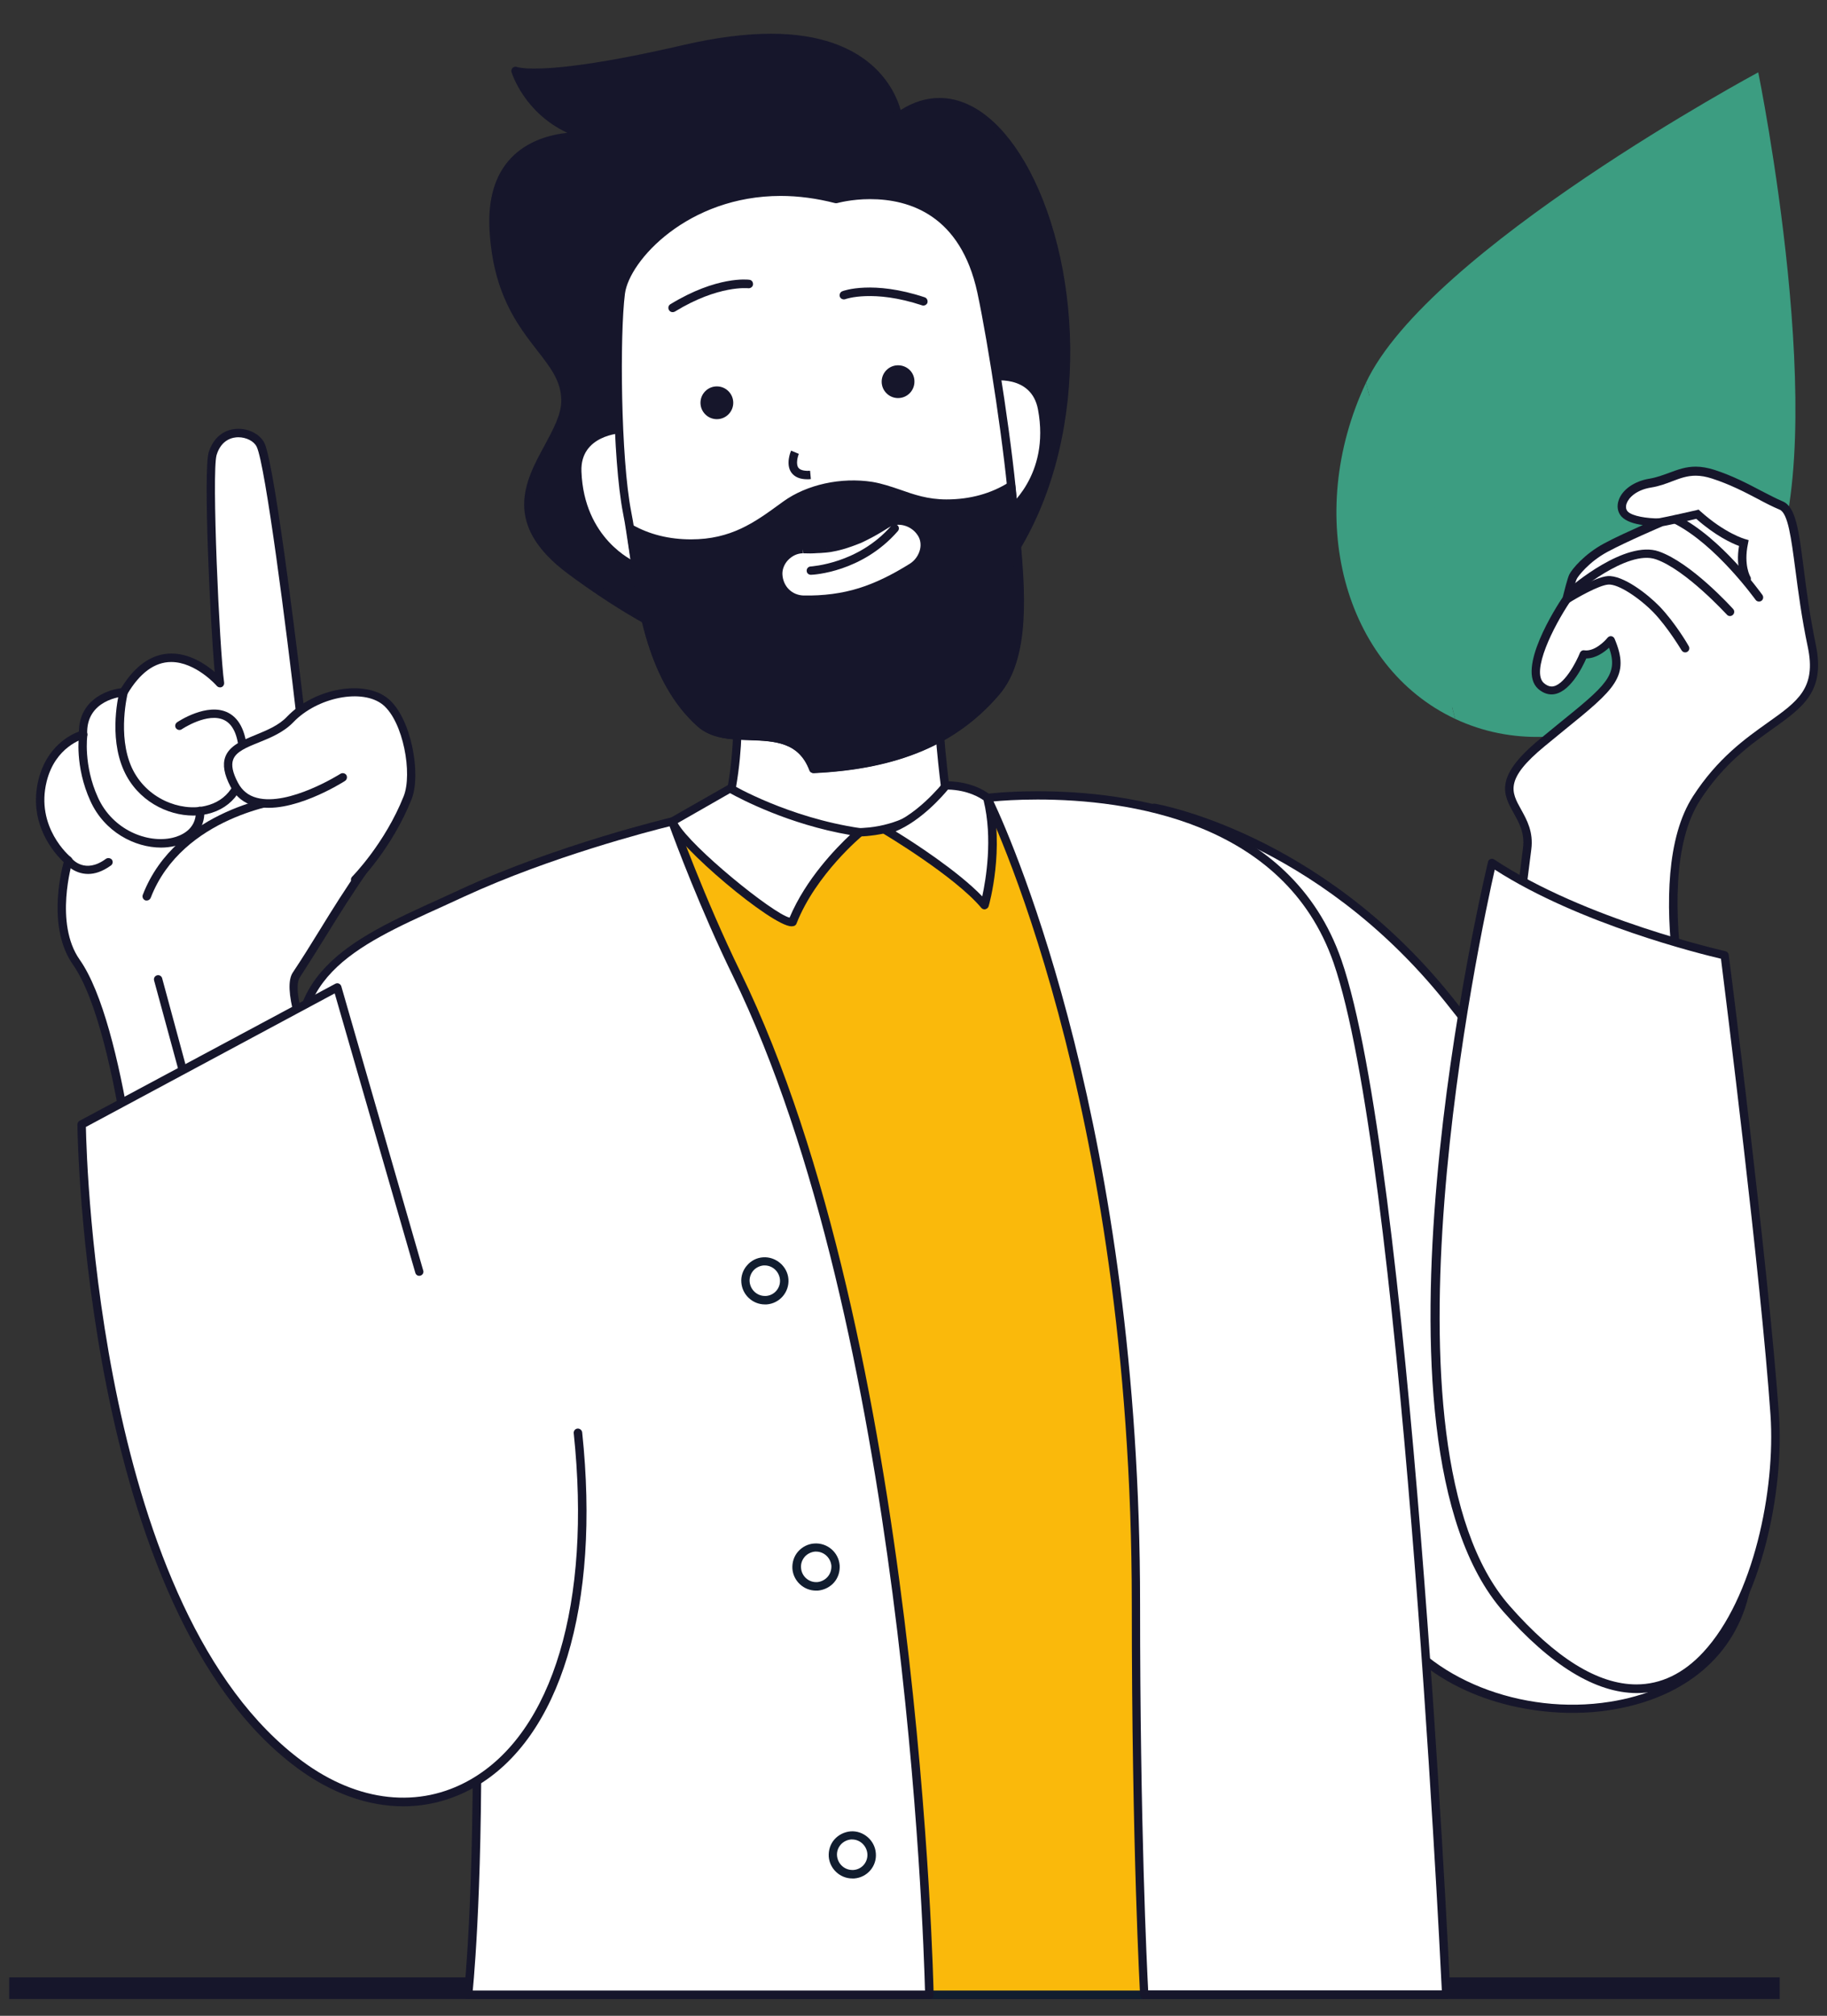 <?xml version="1.0" encoding="utf-8"?>
<!-- Generator: Adobe Illustrator 27.3.1, SVG Export Plug-In . SVG Version: 6.00 Build 0)  -->
<svg version="1.1" id="Capa_1" xmlns="http://www.w3.org/2000/svg" xmlns:xlink="http://www.w3.org/1999/xlink" x="0px" y="0px"
	 viewBox="0 0 97 107" style="enable-background:new 0 0 97 107;" xml:space="preserve">
<rect x="0" y="0" width="97" height="107" fill="#333333" stroke="none"/>
<style type="text/css">
	.st0{fill:#16162B;}
	.st1{fill:#3C9D81;}
	.st2{fill:#FFFFFF;}
	.st3{fill:#FAB90B;}
	.st4{fill:#111D2F;}
</style>
<g>
	<g>
		<rect x="0.49" y="104.96" class="st0" width="94" height="1.15"/>
	</g>
</g>
<path class="st1" d="M72.52,20.32c3.31-7.07,20.83-16.48,20.83-16.48S97.32,23.32,94,30.39c-3.32,7.07-10.81,10.55-16.74,7.77"/>
<path class="st1" d="M77.26,38.16c-5.93-2.78-8.06-10.77-4.74-17.84"/>
<g>
	<g>
		<path class="st0" d="M47.68,6.2c0,0-0.73-6.06-11.29-3.61c-7.64,1.77-9.01,1.17-9.01,1.17s0.85,2.76,4.03,3.5
			c0,0-5.52-0.69-5.2,4.93c0.32,5.62,3.77,6.42,3.82,9.01c0.05,2.6-4.67,5.41,0.26,9.07c4.93,3.66,15.95,10.25,23.23-0.53
			C60.56,19.3,54.25,1.48,47.68,6.2z"/>
		<path class="st0" d="M49.88,5.2c-0.69,0-1.39,0.21-2.06,0.64c-0.29-1.03-1.58-4.05-6.89-4.05c-1.36,0-2.91,0.2-4.6,0.59
			c-4.49,1.04-6.8,1.26-7.95,1.26c-0.69,0-0.92-0.08-0.92-0.08c-0.08-0.04-0.17-0.02-0.24,0.04c-0.06,0.06-0.09,0.15-0.06,0.23
			c0.03,0.1,0.69,2.16,2.96,3.22c-0.92,0.1-2.12,0.42-3,1.35c-0.84,0.89-1.22,2.17-1.13,3.81c0.19,3.38,1.49,5.05,2.53,6.39
			c0.71,0.91,1.26,1.62,1.28,2.62c0.02,0.76-0.43,1.57-0.89,2.43c-1.02,1.87-2.28,4.19,1.25,6.81c4.84,3.59,9.3,5.41,13.27,5.41h0
			c4.13,0,7.58-2.02,10.27-6c4.21-6.24,3.79-15.49,0.95-20.83C53.33,6.57,51.64,5.2,49.88,5.2z M53.33,29.62
			c-2.6,3.85-5.93,5.8-9.9,5.8h0c-3.82,0-8.31-1.84-13.01-5.32c-3.22-2.39-2.16-4.35-1.12-6.24c0.5-0.91,0.97-1.77,0.95-2.65
			c-0.02-1.14-0.65-1.95-1.38-2.88c-1.01-1.29-2.26-2.9-2.44-6.14c-0.08-1.51,0.25-2.68,1.01-3.48c1.03-1.09,2.58-1.25,3.41-1.25
			c0.32,0,0.52,0.02,0.53,0.03c0.12,0.01,0.23-0.07,0.25-0.18c0.02-0.12-0.05-0.23-0.17-0.25c-2.34-0.55-3.37-2.24-3.72-2.99
			c0.84,0.09,3.11,0.06,8.71-1.24c1.66-0.39,3.17-0.58,4.5-0.58c5.96,0,6.51,3.83,6.53,4c0.01,0.08,0.06,0.14,0.13,0.18
			c0.07,0.03,0.15,0.02,0.22-0.02c2.24-1.61,4.67-0.48,6.45,2.87C57.03,14.48,57.44,23.53,53.33,29.62z"/>
	</g>
	<g>
		<path class="st2" d="M52.51,20.01l0.99,7.23c0,0,2.53-1.83,1.83-5.54C54.94,19.55,52.51,20.01,52.51,20.01z"/>
		<path class="st0" d="M52.47,19.79c-0.12,0.02-0.2,0.14-0.18,0.26c0.02,0.12,0.14,0.2,0.26,0.18c0.09-0.02,2.21-0.39,2.56,1.51
			c0.66,3.52-1.65,5.25-1.74,5.32c-0.1,0.07-0.12,0.21-0.05,0.31c0.04,0.06,0.11,0.09,0.18,0.09c0.04,0,0.09-0.01,0.13-0.04
			c0.03-0.02,2.63-1.96,1.92-5.77C55.21,19.79,53.38,19.62,52.47,19.79z"/>
	</g>
	<g>
		<path class="st3" d="M53.22,42.83c-3.2-1.52-12.63-1.3-17.78,1.07c-5.15,2.38-4.03,7.48-2.47,13.96
			c1.59,6.63,8.83,16.34,9.11,29.21c0.28,12.87-0.42,18.8-0.42,18.8h24.5c0,0,3.08-35.09-6.56-54.87
			C57.68,47.07,55.06,43.71,53.22,42.83z"/>
		<path class="st4" d="M53.31,42.63c-1.32-0.62-3.72-0.98-6.58-0.98c-4.27,0-8.64,0.79-11.39,2.06c-5.4,2.49-4.1,7.92-2.6,14.21
			c0.54,2.25,1.7,4.81,3.05,7.77c2.62,5.75,5.87,12.89,6.05,21.4c0.27,12.71-0.41,18.71-0.41,18.77c-0.01,0.06,0.01,0.12,0.05,0.17
			c0.04,0.05,0.1,0.07,0.17,0.07h24.5c0.12,0,0.21-0.09,0.22-0.2c0.03-0.35,2.98-35.38-6.58-54.99
			C57.86,46.93,55.19,43.52,53.31,42.63z M65.95,105.66H41.9c0.12-1.25,0.63-7.28,0.39-18.59c-0.18-8.59-3.46-15.79-6.09-21.57
			c-1.34-2.94-2.5-5.48-3.02-7.69c-1.46-6.1-2.72-11.37,2.35-13.71c2.7-1.24,6.99-2.02,11.2-2.02c2.8,0,5.12,0.34,6.39,0.94
			c1.79,0.85,4.37,4.17,6.28,8.08C68.53,69.83,66.18,102.77,65.95,105.66z"/>
	</g>
	<g>
		<path class="st2" d="M30.65,25.02c0.14,3.77,3.01,5.01,3.01,5.01l-0.62-7.27C33.03,22.76,30.57,22.85,30.65,25.02z"/>
		<path class="st0" d="M33.74,29.83c-0.11-0.05-2.74-1.23-2.87-4.81c-0.07-1.92,2.08-2.03,2.17-2.03c0.12-0.01,0.22-0.11,0.21-0.23
			c0-0.12-0.09-0.22-0.23-0.21c-0.93,0.03-2.67,0.6-2.6,2.49c0.14,3.87,3.11,5.19,3.14,5.2c0.03,0.01,0.06,0.02,0.09,0.02
			c0.09,0,0.17-0.05,0.2-0.13C33.9,30,33.85,29.87,33.74,29.83z"/>
	</g>
	<g>
		<path class="st2" d="M49.83,36.22l-10.69,1.36c0,0,0.16,2.38-0.49,5.19c0,0,4.71,1.66,7.53,1.36c1.12-0.12,2.54-0.55,4.05-1.96
			C50.23,42.18,49.67,37.92,49.83,36.22z"/>
		<path class="st0" d="M50.05,36.24c0.01-0.07-0.02-0.13-0.07-0.18c-0.05-0.05-0.12-0.07-0.18-0.06l-10.69,1.36
			c-0.12,0.01-0.2,0.12-0.19,0.24c0,0.02,0.15,2.39-0.48,5.13c-0.03,0.11,0.04,0.22,0.14,0.26c0.16,0.06,4.03,1.41,6.87,1.41
			c0.27,0,0.52-0.01,0.75-0.04c1.52-0.16,2.89-0.82,4.18-2.02c0.05-0.05,0.08-0.12,0.07-0.19C50.45,42.11,49.89,37.9,50.05,36.24z
			 M46.16,43.92c-0.22,0.02-0.46,0.04-0.71,0.04c-2.42,0-5.72-1.05-6.54-1.32c0.5-2.28,0.48-4.22,0.46-4.85l10.22-1.3
			c-0.08,1.68,0.32,4.95,0.41,5.62C48.81,43.17,47.55,43.77,46.16,43.92z"/>
	</g>
	<g>
		<path class="st2" d="M52.11,15.51c-1.44-6.7-7.71-4.93-7.71-4.93c-6.64-1.71-11.14,2.72-11.43,5c-0.29,2.28-0.23,8.79,0.33,11.63
			c0.6,3.07,0.71,8.32,3.86,11.17c1.62,1.47,4.96-0.39,6.02,2.44c3.82-0.18,7.21-1.18,9.7-4.09c1.84-2.16,1.17-6.53,0.95-9.52
			C53.6,24.21,52.73,18.4,52.11,15.51z"/>
		<path class="st0" d="M54.04,27.19c-0.22-3.11-1.12-8.96-1.71-11.73c-0.99-4.62-4.27-5.31-6.13-5.31c-0.91,0-1.6,0.16-1.8,0.21
			c-0.99-0.25-1.98-0.38-2.94-0.38c-5.25,0-8.46,3.63-8.71,5.57c-0.29,2.27-0.24,8.78,0.33,11.7c0.12,0.59,0.21,1.27,0.32,1.98
			c0.45,3.1,1.01,6.96,3.61,9.31c0.74,0.67,1.77,0.71,2.77,0.74c1.35,0.05,2.62,0.1,3.19,1.61c0.03,0.09,0.12,0.14,0.21,0.14h0.01
			c4.47-0.21,7.6-1.53,9.85-4.17c1.67-1.95,1.36-5.56,1.1-8.46C54.1,27.99,54.07,27.58,54.04,27.19z M52.7,36.59
			c-2.14,2.5-5.12,3.78-9.38,4c-0.7-1.64-2.2-1.7-3.53-1.75c-0.96-0.04-1.87-0.07-2.49-0.63c-2.48-2.25-3.03-6.02-3.47-9.05
			c-0.1-0.72-0.2-1.41-0.32-2.01c-0.55-2.83-0.61-9.37-0.33-11.56c0.23-1.76,3.35-5.19,8.27-5.19c0.94,0,1.91,0.13,2.88,0.38
			c0.04,0.01,0.08,0.01,0.12,0c0.01,0,0.74-0.21,1.74-0.21c2.11,0,4.81,0.86,5.7,4.96c0.59,2.76,1.48,8.58,1.7,11.67
			c0.03,0.39,0.06,0.8,0.1,1.23C53.94,31.27,54.24,34.78,52.7,36.59z"/>
	</g>
	<g>
		<path class="st0" d="M53.68,25.79c-0.92,0.59-2.07,0.94-3.44,0.94c-1.7,0-2.66-0.72-3.97-0.93c-1.74-0.27-3.43,0.18-4.56,0.99
			c-1.43,1.03-2.73,2.06-5.04,2.06c-1.27,0-2.34-0.3-3.22-0.8c0.5,3.12,0.83,7.72,3.71,10.33c1.63,1.47,4.96-0.39,6.02,2.44
			c3.82-0.18,7.21-1.18,9.7-4.09c1.84-2.16,1.17-6.53,0.95-9.52C53.79,26.82,53.74,26.34,53.68,25.79z M48.43,30.1
			c-0.86,0.54-1.78,1.02-2.76,1.33c-0.97,0.31-2,0.42-3.01,0.4c-0.75-0.02-1.31-0.6-1.34-1.34c-0.03-0.71,0.64-1.36,1.34-1.34
			c0.24,0.01,0.49,0.01,0.73-0.01c0.11,0,0.22-0.01,0.33-0.02c0.03,0,0.1-0.01,0.16-0.02c0.06-0.01,0.16-0.02,0.19-0.03
			c0.1-0.02,0.2-0.04,0.3-0.06c0.2-0.05,0.4-0.1,0.59-0.16c0.19-0.06,0.38-0.14,0.57-0.21c0.03-0.01,0.06-0.03,0.09-0.04
			c0.1-0.04,0.19-0.09,0.29-0.14c0.4-0.2,0.79-0.43,1.17-0.67c0.64-0.4,1.45-0.11,1.83,0.48C49.31,28.89,49.02,29.73,48.43,30.1z"/>
		<path class="st0" d="M46.96,27.6c-0.43,0.27-0.8,0.48-1.16,0.66c-0.09,0.05-0.19,0.09-0.28,0.14l-0.29,0.11
			c-0.11,0.04-0.22,0.09-0.34,0.12c-0.19,0.06-0.38,0.11-0.57,0.16c-0.1,0.02-0.19,0.04-0.29,0.06l-0.14,0.02l0.03,0.22l-0.1-0.21
			L43.7,28.9c-0.11,0.01-0.21,0.02-0.32,0.02c-0.24,0.01-0.48,0.01-0.71,0.01l-0.03,0c-0.4,0-0.81,0.18-1.11,0.5
			c-0.29,0.3-0.45,0.7-0.43,1.08c0.04,0.88,0.69,1.53,1.56,1.55c0.09,0,0.19,0,0.28,0c1.01,0,1.95-0.14,2.81-0.41
			c0.9-0.29,1.82-0.73,2.81-1.35c0.37-0.23,0.64-0.61,0.73-1.05c0.09-0.39,0.02-0.78-0.18-1.1C48.64,27.44,47.65,27.17,46.96,27.6z
			 M48.85,29.15c-0.07,0.31-0.27,0.6-0.54,0.77c-0.96,0.6-1.84,1.03-2.71,1.3c-0.89,0.28-1.89,0.41-2.94,0.39
			c-0.62-0.02-1.09-0.49-1.12-1.13c-0.01-0.26,0.1-0.54,0.3-0.75c0.22-0.23,0.5-0.36,0.79-0.36v-0.22l0.02,0.22
			c0.25,0.01,0.5,0.01,0.75-0.01c0.11,0,0.22-0.01,0.34-0.02l0.13-0.01c0,0,0.08-0.01,0.09-0.01l0.15-0.02
			c0.1-0.02,0.21-0.04,0.31-0.06c0.21-0.05,0.41-0.1,0.61-0.17c0.12-0.04,0.24-0.08,0.37-0.13l0.31-0.12
			c0.1-0.05,0.2-0.09,0.29-0.14c0.37-0.18,0.75-0.4,1.19-0.68c0.49-0.31,1.2-0.1,1.53,0.41C48.86,28.61,48.91,28.88,48.85,29.15z"/>
		<path class="st0" d="M54.04,27.19c-0.03-0.39-0.08-0.88-0.14-1.43c-0.01-0.08-0.06-0.14-0.12-0.17c-0.07-0.03-0.15-0.03-0.21,0.01
			c-0.95,0.6-2.07,0.91-3.32,0.91c-0.99,0-1.73-0.26-2.44-0.51c-0.47-0.16-0.96-0.33-1.49-0.42c-1.67-0.26-3.48,0.14-4.72,1.03
			l-0.22,0.16c-1.32,0.96-2.57,1.86-4.69,1.86c-1.16,0-2.21-0.26-3.11-0.77c-0.07-0.04-0.17-0.04-0.24,0.01
			c-0.07,0.05-0.11,0.13-0.09,0.22c0.06,0.36,0.11,0.75,0.17,1.15c0.45,3.1,1.01,6.96,3.61,9.31c0.74,0.67,1.77,0.71,2.77,0.74
			c1.35,0.05,2.62,0.1,3.19,1.61c0.03,0.09,0.12,0.14,0.21,0.14c0,0,0.01,0,0.01,0c4.47-0.21,7.6-1.53,9.85-4.17
			c1.67-1.95,1.36-5.56,1.1-8.46C54.1,27.99,54.07,27.58,54.04,27.19z M52.7,36.59c-2.14,2.5-5.12,3.78-9.38,4
			c-0.7-1.64-2.2-1.7-3.53-1.75c-0.96-0.04-1.87-0.07-2.49-0.63c-2.48-2.25-3.03-6.02-3.47-9.05c-0.04-0.25-0.07-0.49-0.1-0.72
			c0.87,0.42,1.86,0.63,2.93,0.63c2.26,0,3.57-0.94,4.95-1.94l0.22-0.16c1.15-0.83,2.83-1.2,4.4-0.95c0.49,0.08,0.94,0.23,1.41,0.4
			c0.75,0.26,1.52,0.53,2.59,0.53c1.21,0,2.31-0.27,3.26-0.8c0.05,0.4,0.08,0.76,0.1,1.07c0.03,0.39,0.06,0.8,0.1,1.23
			C53.94,31.27,54.24,34.78,52.7,36.59z"/>
	</g>
	<g>
		<path class="st0" d="M47.33,27.9c-1.77,2.04-4.27,2.16-4.29,2.17c-0.12,0-0.22,0.11-0.21,0.23c0,0.12,0.1,0.21,0.22,0.21h0.01
			c0.11,0,2.71-0.13,4.61-2.32c0.08-0.09,0.07-0.23-0.02-0.31C47.55,27.8,47.41,27.81,47.33,27.9z"/>
	</g>
	<g>
		<path class="st0" d="M49.09,15.78c-2.74-0.91-4.31-0.35-4.37-0.32c-0.11,0.04-0.17,0.17-0.13,0.29c0.04,0.11,0.17,0.17,0.29,0.13
			c0.02-0.01,1.5-0.53,4.08,0.33c0.02,0.01,0.05,0.01,0.07,0.01c0.09,0,0.18-0.06,0.21-0.15C49.27,15.94,49.21,15.82,49.09,15.78z"
			/>
	</g>
	<g>
		<path class="st0" d="M39.78,14.85c-0.07-0.01-1.72-0.21-4.19,1.3c-0.1,0.06-0.14,0.2-0.07,0.31c0.04,0.07,0.11,0.11,0.19,0.11
			c0.04,0,0.08-0.01,0.12-0.03c2.32-1.42,3.88-1.24,3.9-1.24c0.12,0.01,0.23-0.07,0.25-0.19C39.99,14.97,39.91,14.86,39.78,14.85z"
			/>
	</g>
	<g>
		<path class="st0" d="M38.06,20.73c-0.36,0-0.65,0.29-0.65,0.65c0,0.36,0.29,0.65,0.65,0.65c0.36,0,0.65-0.29,0.65-0.65
			C38.71,21.02,38.42,20.73,38.06,20.73z"/>
		<path class="st0" d="M38.06,20.51c-0.48,0-0.87,0.39-0.87,0.87c0,0.48,0.39,0.87,0.87,0.87c0.48,0,0.87-0.39,0.87-0.87
			C38.93,20.9,38.54,20.51,38.06,20.51z M38.06,21.81c-0.24,0-0.43-0.19-0.43-0.43c0-0.24,0.19-0.43,0.43-0.43
			c0.24,0,0.43,0.19,0.43,0.43C38.49,21.62,38.3,21.81,38.06,21.81z"/>
	</g>
	<g>
		<path class="st0" d="M47.68,19.61c-0.36,0-0.65,0.29-0.65,0.65c0,0.36,0.29,0.65,0.65,0.65c0.36,0,0.65-0.29,0.65-0.65
			C48.34,19.9,48.04,19.61,47.68,19.61z"/>
		<path class="st0" d="M47.68,19.39c-0.48,0-0.87,0.39-0.87,0.87c0,0.48,0.39,0.87,0.87,0.87c0.48,0,0.87-0.39,0.87-0.87
			C48.56,19.78,48.17,19.39,47.68,19.39z M47.68,20.69c-0.24,0-0.43-0.19-0.43-0.43c0-0.24,0.19-0.43,0.43-0.43
			c0.24,0,0.43,0.19,0.43,0.43C48.11,20.5,47.92,20.69,47.68,20.69z"/>
	</g>
	<g>
		<path class="st2" d="M35.7,43.6c0,0-5.97,1.4-11.12,3.78c-5.15,2.38-9.98,4-8.43,10.49c1.59,6.63,8.83,16.34,9.11,29.21
			c0.28,12.87-0.42,18.8-0.42,18.8h24.5c0,0-0.6-34.42-10.24-54.2C37.18,47.74,35.7,43.6,35.7,43.6z"/>
		<path class="st0" d="M35.91,43.53c-0.04-0.11-0.15-0.17-0.26-0.14c-0.06,0.01-6.05,1.44-11.16,3.8c-0.37,0.17-0.74,0.34-1.11,0.51
			c-4.79,2.17-8.92,4.04-7.44,10.23c0.54,2.25,1.7,4.81,3.05,7.77c2.62,5.75,5.87,12.89,6.05,21.4c0.27,12.71-0.41,18.71-0.41,18.77
			c-0.01,0.06,0.01,0.12,0.05,0.17c0.04,0.05,0.1,0.07,0.17,0.07h24.5c0.06,0,0.12-0.02,0.16-0.07c0.04-0.04,0.06-0.1,0.06-0.16
			c-0.01-0.34-0.72-34.7-10.26-54.29C37.41,47.7,35.92,43.57,35.91,43.53z M25.1,105.66c0.12-1.25,0.63-7.28,0.39-18.59
			c-0.18-8.59-3.46-15.79-6.09-21.57c-1.34-2.94-2.5-5.48-3.03-7.69c-1.4-5.83,2.39-7.55,7.19-9.72c0.37-0.17,0.74-0.34,1.11-0.51
			c4.56-2.1,9.82-3.46,10.88-3.72c0.31,0.85,1.67,4.48,3.35,7.92c9.1,18.67,10.13,50.86,10.21,53.88H25.1z"/>
	</g>
	<g>
		<path class="st2" d="M61.27,42.88l5.09,30.5c1.32,2.02,5.48,9.36,7.26,12.44c3.81,6.6,17.29,6.91,19.05-1.37
			c1.67-7.91-9.97-24.15-15.79-31.41C69.85,44.26,61.27,42.88,61.27,42.88z"/>
		<path class="st0" d="M61.31,42.66c-0.12-0.02-0.24,0.06-0.25,0.18c-0.02,0.12,0.06,0.24,0.18,0.25
			c0.09,0.01,8.57,1.47,15.48,10.08c2.95,3.68,17.59,22.5,15.74,31.22c-0.67,3.18-3.22,5.35-6.98,5.94
			c-4.69,0.75-9.7-1.25-11.65-4.64c-0.37-0.65-0.85-1.48-1.39-2.41c-2.04-3.56-4.84-8.43-5.88-10.04c-0.07-0.1-0.21-0.13-0.31-0.07
			c-0.1,0.07-0.13,0.2-0.07,0.31c1.04,1.59,3.83,6.46,5.87,10.02c0.54,0.93,1.01,1.76,1.38,2.41c1.99,3.44,6.23,5.01,10.06,5.01
			c0.71,0,1.4-0.05,2.05-0.16c3.96-0.63,6.63-2.92,7.35-6.29c1.89-8.91-12.86-27.88-15.83-31.59C70.05,44.16,61.4,42.67,61.31,42.66
			z"/>
	</g>
	<g>
		<path class="st2" d="M52.42,42.36c0,0,7.89,15.5,7.89,42.79c0,13.14,0.44,20.73,0.44,20.73h16.03c0,0-2.05-44.1-5.78-54.85
			C67.34,40.44,52.42,42.36,52.42,42.36z"/>
		<path class="st0" d="M71.22,50.96C68.52,43.16,59.95,42,55.09,42c-1.61,0-2.66,0.13-2.7,0.14c-0.07,0.01-0.13,0.05-0.17,0.12
			c-0.03,0.06-0.03,0.14,0,0.21c0.08,0.15,7.87,15.77,7.87,42.69c0,13,0.44,20.67,0.44,20.74c0.01,0.12,0.1,0.21,0.22,0.21h16.03
			h0.01c0.12,0,0.22-0.1,0.22-0.22c0-0.03,0-0.05-0.01-0.08C76.91,103.82,74.84,61.41,71.22,50.96z M60.96,105.66
			c-0.07-1.31-0.43-8.71-0.43-20.51c0-25.04-6.72-40.35-7.78-42.61c0.42-0.04,1.25-0.1,2.34-0.1c4.74,0,13.09,1.13,15.71,8.66
			c3.53,10.19,5.58,51.08,5.75,54.55H60.96z"/>
	</g>
	<g>
		<path class="st0" d="M42.39,24.83c-0.15-0.2-0.03-0.61,0.02-0.74l-0.41-0.17c-0.03,0.07-0.3,0.73,0.02,1.17
			c0.17,0.23,0.45,0.35,0.84,0.35c0.06,0,0.12,0,0.19-0.01l-0.04-0.44C42.8,25,42.51,24.99,42.39,24.83z"/>
	</g>
	<g>
		<g>
			<path class="st2" d="M15.74,51.74c1.4-2.14,2.12-3.48,3.73-5.8c2.46-3.55-3.5-7.93-3.5-7.93s-1.53-13.15-2.13-14.4
				c-0.37-0.76-2.08-1.07-2.54,0.46c-0.3,0.99,0.15,10.44,0.39,12.18c0,0-2.88-3.32-5.12,0.48c0,0-2.25,0.16-2.15,2.25
				c0,0-1.64,0.43-2.15,2.43c-0.66,2.61,1.36,4.27,1.36,4.27s-1.02,3.33,0.42,5.38c2.61,3.71,3.62,16.77,3.62,16.77l12.39-4.57
				C20.06,63.27,14.64,53.42,15.74,51.74z"/>
			<path class="st0" d="M17.37,49.58c0.67-1.09,1.31-2.11,2.28-3.51c2.43-3.5-2.73-7.62-3.47-8.18c-0.15-1.28-1.55-13.15-2.14-14.37
				c-0.21-0.44-0.78-0.76-1.38-0.76c-0.75,0-1.34,0.47-1.58,1.25c-0.29,0.96,0.07,8.96,0.32,11.66c-0.49-0.42-1.33-0.98-2.3-0.98
				c-1.02,0-1.92,0.62-2.67,1.84c-0.84,0.1-2.22,0.68-2.24,2.3c-0.46,0.17-1.7,0.79-2.14,2.53c-0.6,2.39,0.89,3.99,1.33,4.4
				c-0.18,0.67-0.84,3.54,0.49,5.44c2.55,3.62,3.57,16.53,3.58,16.66c0,0.07,0.04,0.13,0.1,0.17c0.04,0.02,0.08,0.04,0.12,0.04
				c0.03,0,0.05,0,0.08-0.01l12.39-4.57c0.06-0.02,0.11-0.07,0.13-0.13c0.02-0.06,0.02-0.13-0.01-0.18
				c-2.16-3.91-5.09-10.15-4.34-11.3C16.48,51.01,16.93,50.29,17.37,49.58z M19.75,63.15L7.87,67.53c-0.17-2-1.21-13.14-3.64-16.59
				c-1.36-1.93-0.4-5.16-0.39-5.19c0.03-0.09,0-0.18-0.07-0.24c-0.08-0.06-1.9-1.6-1.29-4.04c0.46-1.84,1.92-2.25,1.99-2.27
				c0.1-0.03,0.17-0.12,0.16-0.22c-0.08-1.84,1.86-2.01,1.94-2.01c0.07,0,0.14-0.04,0.18-0.11c0.67-1.14,1.46-1.72,2.34-1.72
				c1.3,0,2.41,1.25,2.42,1.27c0.06,0.07,0.17,0.1,0.26,0.06c0.09-0.04,0.14-0.13,0.13-0.23c-0.25-1.79-0.67-11.19-0.4-12.09
				c0.26-0.85,0.89-0.94,1.15-0.94c0.43,0,0.84,0.21,0.98,0.51c0.46,0.96,1.59,9.79,2.11,14.33c0.01,0.06,0.04,0.12,0.09,0.15
				c0.06,0.04,5.76,4.29,3.44,7.63c-0.98,1.41-1.62,2.44-2.29,3.53c-0.44,0.71-0.88,1.43-1.44,2.27
				C14.47,53.27,18.81,61.43,19.75,63.15z"/>
		</g>
		<g>
			<path class="st0" d="M8.61,51.93c-0.03-0.12-0.15-0.19-0.27-0.16c-0.12,0.03-0.19,0.15-0.16,0.27l1.64,6.03
				c0.03,0.1,0.12,0.16,0.21,0.16c0.02,0,0.04,0,0.06-0.01c0.12-0.03,0.19-0.15,0.15-0.27L8.61,51.93z"/>
		</g>
		<g>
			<path class="st0" d="M12.11,37.83C11,37.27,9.46,38.3,9.4,38.34c-0.1,0.07-0.13,0.21-0.06,0.31c0.07,0.1,0.21,0.13,0.31,0.06
				c0.01-0.01,1.39-0.93,2.27-0.48c0.49,0.25,0.75,0.9,0.78,1.92c0.04,1.4-0.62,2.36-1.8,2.63c-1.32,0.31-3.15-0.38-3.91-2.05
				c-0.77-1.71-0.21-3.92-0.21-3.94c0.03-0.12-0.04-0.24-0.16-0.27c-0.12-0.03-0.24,0.04-0.27,0.16c-0.03,0.1-0.61,2.38,0.23,4.23
				c0.72,1.59,2.3,2.38,3.68,2.38c0.25,0,0.5-0.03,0.74-0.08c1.39-0.32,2.19-1.47,2.14-3.08C13.1,38.94,12.76,38.16,12.11,37.83z"/>
		</g>
		<g>
			<path class="st0" d="M10.61,42.82c-0.12,0-0.22,0.11-0.21,0.23c0.03,1.02-0.86,1.33-1.24,1.42c-1.33,0.31-3.18-0.41-3.96-2.14
				c-0.78-1.71-0.57-3.29-0.56-3.3c0.02-0.12-0.07-0.23-0.19-0.25c-0.12-0.02-0.23,0.07-0.25,0.19c-0.01,0.07-0.24,1.71,0.6,3.55
				c0.75,1.65,2.36,2.47,3.75,2.47c0.25,0,0.49-0.03,0.72-0.08c1.01-0.23,1.61-0.93,1.58-1.86C10.84,42.92,10.74,42.83,10.61,42.82z
				"/>
		</g>
		<g>
			<path class="st0" d="M5.62,45.59c-1.1,0.81-1.77,0.04-1.84-0.06c-0.08-0.1-0.21-0.11-0.31-0.04c-0.1,0.07-0.11,0.21-0.04,0.31
				c0.01,0.01,0.47,0.59,1.25,0.59c0.35,0,0.75-0.12,1.21-0.45c0.1-0.07,0.12-0.21,0.05-0.31C5.86,45.54,5.72,45.52,5.62,45.59z"/>
		</g>
		<g>
			<path class="st2" d="M7.79,47.58l7.32-5.17C15.11,42.42,9.54,43.04,7.79,47.58z"/>
			<path class="st0" d="M15.08,42.19c-0.06,0.01-5.72,0.7-7.5,5.31c-0.04,0.11,0.01,0.24,0.13,0.29c0.03,0.01,0.05,0.01,0.08,0.01
				c0.09,0,0.17-0.05,0.21-0.14c1.68-4.35,7.09-5.02,7.14-5.02c0.12-0.01,0.21-0.12,0.2-0.25C15.31,42.27,15.21,42.18,15.08,42.19z"
				/>
		</g>
		<g>
			<path class="st2" d="M22.26,67.5L17.91,52.4L4.34,59.69c0,0,0.16,25.58,11.61,34c7.24,5.33,16.58-0.13,14.74-17.63L22.26,67.5z"
				/>
			<path class="st0" d="M30.66,75.83c-0.12,0.01-0.21,0.12-0.2,0.24c0.95,9-1.1,15.88-5.48,18.39c-2.72,1.56-5.96,1.21-8.91-0.96
				C5.27,85.56,4.6,61.82,4.56,59.82l13.21-7.09l4.28,14.83c0.03,0.12,0.16,0.19,0.27,0.15c0.12-0.03,0.19-0.16,0.15-0.27
				l-4.35-15.09c-0.02-0.06-0.07-0.12-0.13-0.14c-0.06-0.03-0.13-0.02-0.19,0.01L4.23,59.49c-0.07,0.04-0.12,0.11-0.12,0.2
				c0,0.26,0.3,25.79,11.7,34.18c1.81,1.33,3.74,2.01,5.6,2.01c1.32,0,2.6-0.34,3.8-1.02c4.54-2.6,6.67-9.64,5.7-18.82
				C30.9,75.91,30.78,75.82,30.66,75.83z"/>
		</g>
	</g>
	<g>
		<path class="st2" d="M35.7,43.6c0.43,1.21,5.71,5.58,6.37,5.34c1.07-2.7,3.57-4.76,3.57-4.76c-3.91-0.57-6.88-2.33-6.88-2.33
			L35.7,43.6z"/>
		<path class="st0" d="M45.68,43.96c-3.82-0.56-6.77-2.28-6.79-2.3c-0.07-0.04-0.15-0.04-0.22,0l-3.07,1.75
			c-0.09,0.05-0.14,0.16-0.1,0.27c0.43,1.23,5.49,5.49,6.52,5.49c0.05,0,0.1-0.01,0.14-0.02c0.06-0.02,0.11-0.07,0.13-0.13
			c1.03-2.62,3.48-4.65,3.51-4.67c0.07-0.06,0.1-0.15,0.07-0.23C45.83,44.03,45.76,43.97,45.68,43.96z M41.92,48.71
			c-0.92-0.24-5.21-3.73-5.94-5.02l2.78-1.59c0.56,0.31,3.11,1.66,6.37,2.22C44.42,44.99,42.79,46.64,41.92,48.71z"/>
	</g>
	<g>
		<path class="st2" d="M50.23,41.69c0,0-1.5,1.91-3.19,2.38c0,0,3.79,2.25,5.23,3.96c0,0,0.85-2.98,0.15-5.68
			C52.42,42.36,51.67,41.69,50.23,41.69z"/>
		<path class="st0" d="M52.57,42.19c-0.03-0.03-0.83-0.72-2.34-0.72c-0.07,0-0.13,0.03-0.17,0.09c-0.02,0.02-1.47,1.86-3.08,2.31
			c-0.08,0.02-0.15,0.1-0.16,0.18c-0.01,0.09,0.03,0.18,0.11,0.22c0.04,0.02,3.77,2.25,5.17,3.92c0.04,0.05,0.11,0.08,0.17,0.08
			c0.02,0,0.03,0,0.05-0.01c0.08-0.02,0.15-0.08,0.17-0.16c0.04-0.12,0.85-3.07,0.15-5.8C52.62,42.26,52.6,42.22,52.57,42.19z
			 M52.15,47.58c-1.29-1.34-3.65-2.87-4.6-3.45c1.36-0.57,2.49-1.87,2.78-2.22c1.07,0.03,1.71,0.44,1.89,0.57
			C52.72,44.51,52.34,46.7,52.15,47.58z"/>
	</g>
	<g>
		<path class="st2" d="M40.53,66.96c-0.57,0.04-0.99,0.54-0.95,1.1c0.04,0.57,0.54,0.99,1.1,0.95c0.57-0.04,0.99-0.54,0.95-1.11
			C41.59,67.34,41.1,66.92,40.53,66.96z"/>
		<path class="st4" d="M40.51,66.74c-0.33,0.02-0.64,0.18-0.85,0.43c-0.22,0.25-0.33,0.58-0.3,0.91c0.05,0.65,0.6,1.16,1.25,1.16
			c0.03,0,0.06,0,0.09,0c0.69-0.05,1.21-0.65,1.16-1.34C41.81,67.21,41.18,66.69,40.51,66.74z M40.67,68.79l-0.06,0
			c-0.42,0-0.77-0.33-0.81-0.75c-0.02-0.21,0.05-0.42,0.19-0.59c0.14-0.16,0.34-0.26,0.55-0.28l0.06,0c0.42,0,0.77,0.33,0.81,0.75
			C41.45,68.37,41.11,68.76,40.67,68.79z"/>
	</g>
	<g>
		<path class="st2" d="M43.25,82.15c-0.57,0.04-0.99,0.54-0.95,1.1c0.04,0.57,0.54,0.99,1.11,0.95c0.57-0.04,0.99-0.54,0.95-1.11
			C44.31,82.53,43.82,82.1,43.25,82.15z"/>
		<path class="st4" d="M43.23,81.93c-0.33,0.02-0.64,0.18-0.86,0.43c-0.22,0.25-0.32,0.58-0.3,0.91c0.05,0.65,0.6,1.16,1.25,1.16
			c0.03,0,0.06,0,0.1,0c0.33-0.03,0.64-0.18,0.86-0.43c0.22-0.25,0.32-0.58,0.3-0.91C44.53,82.4,43.92,81.88,43.23,81.93z
			 M43.94,83.7c-0.14,0.16-0.34,0.26-0.55,0.28l-0.06,0c-0.42,0-0.77-0.33-0.8-0.75c-0.02-0.22,0.05-0.42,0.19-0.59
			c0.14-0.16,0.34-0.26,0.55-0.28l0.06,0c0.42,0,0.77,0.33,0.81,0.75C44.15,83.33,44.08,83.54,43.94,83.7z"/>
	</g>
	<g>
		<path class="st2" d="M45.18,97.43c-0.57,0.04-0.99,0.54-0.95,1.11c0.04,0.57,0.54,0.99,1.11,0.95c0.57-0.04,0.99-0.54,0.95-1.11
			C46.24,97.81,45.74,97.39,45.18,97.43z"/>
		<path class="st4" d="M45.16,97.21c-0.33,0.03-0.64,0.18-0.86,0.43c-0.22,0.25-0.32,0.58-0.3,0.91c0.05,0.65,0.6,1.16,1.25,1.16
			c0.03,0,0.06,0,0.1,0c0.69-0.05,1.21-0.65,1.15-1.34C46.45,97.68,45.83,97.16,45.16,97.21z M45.31,99.26l-0.06,0
			c-0.42,0-0.77-0.33-0.81-0.75c-0.02-0.22,0.05-0.42,0.19-0.59c0.14-0.16,0.34-0.26,0.55-0.28l0.06,0c0.42,0,0.77,0.33,0.81,0.75
			C46.09,98.84,45.76,99.23,45.31,99.26z"/>
	</g>
	<g>
		<g>
			<path class="st2" d="M94.56,26.82c-0.92-0.38-2.1-1.18-3.6-1.66c-1.51-0.48-2.08,0.28-3.34,0.48c-1.27,0.21-1.79,1.17-1.35,1.64
				c0.44,0.47,1.89,0.44,1.89,0.44s-1.85,0.79-2.88,1.34c-1.03,0.55-1.64,1.34-1.75,1.54c-0.1,0.21-0.34,1.2-0.34,1.2
				s-2.45,3.64-1.36,4.61c1.17,1.04,2.26-1.68,2.26-1.68c0.75,0.11,1.44-0.75,1.44-0.75c0.87,2.06-0.09,2.53-3.65,5.45
				c-3.56,2.93-0.47,3.24-0.79,5.62c-0.32,2.37-0.95,7.83-0.95,7.83c4.43,7.12,10.4,5.43,10.4,5.43s-3.48-11.26-0.46-15.93
				c3.02-4.67,6.97-4.04,6.11-8.12C95.34,30.2,95.48,27.2,94.56,26.82z"/>
			<path class="st0" d="M95.76,30.15c-0.26-2.03-0.42-3.26-1.12-3.54c-0.33-0.14-0.71-0.34-1.12-0.55c-0.72-0.38-1.54-0.81-2.5-1.12
				c-0.35-0.11-0.68-0.17-0.99-0.17c-0.54,0-0.95,0.16-1.39,0.32c-0.33,0.12-0.66,0.25-1.07,0.32c-0.8,0.13-1.44,0.58-1.63,1.14
				c-0.11,0.32-0.06,0.64,0.15,0.87c0.24,0.26,0.69,0.39,1.13,0.45c-0.62,0.28-1.47,0.66-2.06,0.98c-1.04,0.56-1.7,1.36-1.84,1.64
				c-0.1,0.2-0.29,0.97-0.35,1.21c-0.35,0.52-2.48,3.83-1.3,4.87c0.22,0.19,0.46,0.29,0.7,0.29c0.93,0,1.63-1.41,1.85-1.91
				c0.5,0,0.95-0.33,1.21-0.57c0.51,1.45-0.15,1.99-2.71,4.06c-0.31,0.25-0.64,0.52-1,0.82c-2.42,1.99-1.9,2.93-1.35,3.91
				c0.29,0.52,0.59,1.06,0.49,1.84c-0.31,2.35-0.94,7.78-0.95,7.83c-0.01,0.05,0.01,0.1,0.03,0.14c3.09,4.97,6.96,5.71,8.98,5.71
				c1.01,0,1.64-0.18,1.67-0.18c0.06-0.02,0.11-0.05,0.13-0.11c0.03-0.05,0.03-0.11,0.02-0.17c-0.04-0.11-3.41-11.22-0.48-15.75
				c1.25-1.94,2.69-2.96,3.84-3.78c1.64-1.17,2.83-2.01,2.3-4.5C96.09,32.69,95.9,31.28,95.76,30.15z M93.85,38.36
				c-1.18,0.84-2.66,1.89-3.96,3.9c-2.84,4.39-0.13,14.21,0.36,15.89c-0.26,0.05-0.72,0.12-1.33,0.12c-1.93,0-5.59-0.71-8.56-5.43
				c0.08-0.67,0.65-5.56,0.94-7.75c0.12-0.93-0.23-1.56-0.54-2.12c-0.52-0.93-0.89-1.6,1.25-3.36c0.36-0.29,0.69-0.57,1-0.82
				c2.74-2.22,3.56-2.89,2.71-4.89c-0.03-0.07-0.1-0.12-0.17-0.13c-0.07-0.01-0.15,0.02-0.2,0.08c-0.16,0.2-0.7,0.74-1.23,0.67
				c-0.1-0.02-0.2,0.04-0.24,0.14c-0.18,0.46-0.86,1.78-1.5,1.78c-0.13,0-0.27-0.06-0.41-0.18c-0.69-0.61,0.49-2.98,1.39-4.32
				c0.02-0.02,0.03-0.05,0.03-0.07c0.1-0.4,0.26-1.03,0.33-1.15c0.06-0.12,0.62-0.89,1.65-1.44c1.01-0.54,2.84-1.32,2.86-1.33
				c0.1-0.04,0.13-0.15,0.11-0.25c-0.02-0.1-0.14-0.18-0.24-0.18c-0.66,0-1.44-0.12-1.68-0.37c-0.13-0.14-0.09-0.33-0.06-0.42
				c0.11-0.31,0.51-0.72,1.29-0.85c0.45-0.07,0.81-0.21,1.15-0.34c0.42-0.16,0.78-0.29,1.23-0.29c0.27,0,0.55,0.05,0.86,0.15
				c0.93,0.3,1.73,0.71,2.43,1.08c0.41,0.22,0.8,0.42,1.16,0.57c0.45,0.18,0.62,1.51,0.84,3.18c0.15,1.14,0.33,2.55,0.66,4.11
				C96.44,36.52,95.46,37.22,93.85,38.36z"/>
		</g>
		<g>
			<path class="st0" d="M92.8,28.88l0.04-0.21l-0.2-0.06c-0.01,0-1.06-0.3-2.37-1.48l-0.09-0.08l-0.11,0.03
				c-0.01,0-1.51,0.35-2.14,0.46c-0.12,0.02-0.2,0.14-0.18,0.26c0.02,0.12,0.13,0.2,0.26,0.18c0.54-0.09,1.69-0.35,2.05-0.44
				c1.03,0.91,1.89,1.3,2.27,1.44c-0.2,1.17,0.19,1.83,0.21,1.85c0.04,0.07,0.11,0.11,0.19,0.11c0.04,0,0.08-0.01,0.12-0.03
				c0.1-0.06,0.14-0.2,0.08-0.3C92.92,30.6,92.57,29.99,92.8,28.88z"/>
		</g>
		<g>
			<path class="st0" d="M88.11,32.19c-0.64-0.66-1.94-1.67-2.76-1.61c-0.7,0.06-2.13,0.94-2.29,1.04c-0.1,0.07-0.13,0.2-0.07,0.31
				c0.06,0.1,0.2,0.13,0.31,0.07c0.41-0.26,1.58-0.93,2.08-0.97c0.54-0.05,1.68,0.73,2.41,1.48c0.77,0.8,1.48,2,1.49,2.01
				c0.04,0.07,0.12,0.11,0.19,0.11c0.04,0,0.08-0.01,0.11-0.03c0.11-0.06,0.14-0.2,0.08-0.3C89.63,34.23,88.92,33.03,88.11,32.19z"
				/>
		</g>
		<g>
			<path class="st0" d="M89.05,27.37c-0.11-0.05-0.24-0.01-0.3,0.1c-0.05,0.11-0.01,0.24,0.1,0.3c2.25,1.12,4.33,4.04,4.36,4.07
				c0.04,0.06,0.11,0.09,0.18,0.09c0.04,0,0.09-0.01,0.13-0.04c0.1-0.07,0.12-0.21,0.05-0.31C93.48,31.46,91.4,28.54,89.05,27.37z"
				/>
		</g>
		<g>
			<path class="st0" d="M88.07,29.27c-1.78-0.62-4.66,1.85-4.78,1.96c-0.09,0.08-0.1,0.22-0.02,0.31c0.08,0.09,0.22,0.1,0.31,0.02
				c0.03-0.02,2.81-2.41,4.34-1.87c1.6,0.56,3.74,2.92,3.77,2.94c0.04,0.05,0.1,0.07,0.16,0.07c0.05,0,0.11-0.02,0.15-0.06
				c0.09-0.08,0.1-0.22,0.02-0.31C91.93,32.23,89.79,29.87,88.07,29.27z"/>
		</g>
	</g>
	<g>
		<path class="st2" d="M91.56,50.71c0,0-7.45-1.63-12.35-4.91c0,0-7.28,30.45,0.77,39.59c9.9,11.25,14.78-2.58,14.24-10.3
			C93.67,67.23,91.56,50.71,91.56,50.71z"/>
		<path class="st0" d="M91.78,50.68c-0.01-0.09-0.08-0.17-0.17-0.19c-0.07-0.02-7.47-1.67-12.28-4.87c-0.06-0.04-0.14-0.05-0.2-0.02
			c-0.07,0.03-0.12,0.08-0.13,0.16c-0.3,1.25-7.21,30.67,0.82,39.79c2.52,2.86,4.9,4.31,7.07,4.32h0c1.42,0,2.72-0.62,3.86-1.84
			c2.78-2.98,3.98-8.88,3.7-12.93C93.9,67.29,91.81,50.84,91.78,50.68z M90.42,87.71c-1.05,1.13-2.25,1.7-3.54,1.7h0
			c-2.04,0-4.3-1.4-6.73-4.17c-7.45-8.46-1.52-35.86-0.79-39.08c4.49,2.89,10.94,4.48,12.01,4.73c0.21,1.69,2.12,16.85,2.63,24.22
			C94.27,79.06,93.11,84.82,90.42,87.71z"/>
	</g>
	<g>
		<path class="st2" d="M20.46,37.25c-1.19-0.98-3.7-0.48-5.06,0.95c-1.36,1.42-4.26,1-2.97,3.46c1.29,2.46,5.76-0.39,5.76-0.39
			l0.65,5.44c0,0,1.75-1.75,2.78-4.34C22.12,41.13,21.65,38.22,20.46,37.25z"/>
		<path class="st0" d="M20.6,37.08c-1.26-1.03-3.91-0.55-5.36,0.96c-0.44,0.47-1.07,0.72-1.67,0.97c-0.71,0.29-1.39,0.57-1.61,1.17
			c-0.15,0.42-0.06,0.93,0.28,1.58c0.28,0.53,0.71,0.88,1.29,1.03c1.88,0.5,4.67-1.26,4.79-1.34c0.1-0.07,0.13-0.2,0.07-0.31
			c-0.07-0.1-0.2-0.13-0.31-0.07c-0.03,0.02-2.74,1.73-4.44,1.28c-0.46-0.12-0.79-0.39-1.01-0.81c-0.28-0.53-0.36-0.93-0.25-1.22
			c0.15-0.42,0.71-0.65,1.36-0.91c0.62-0.25,1.32-0.54,1.83-1.07c1.28-1.34,3.68-1.81,4.76-0.93c1.08,0.89,1.58,3.66,1.1,4.86
			c-1,2.51-2.72,4.25-2.73,4.26c-0.09,0.09-0.09,0.23,0,0.31c0.04,0.04,0.1,0.07,0.16,0.07c0.06,0,0.11-0.02,0.16-0.07
			c0.07-0.07,1.79-1.81,2.83-4.41C22.38,41.09,21.83,38.08,20.6,37.08z"/>
	</g>
</g>
<rect x="74.28" y="20.55" transform="matrix(0.969 -0.248 0.248 0.969 -4.859 19.632)" class="st1" width="2.4" height="17.11"/>
</svg>
